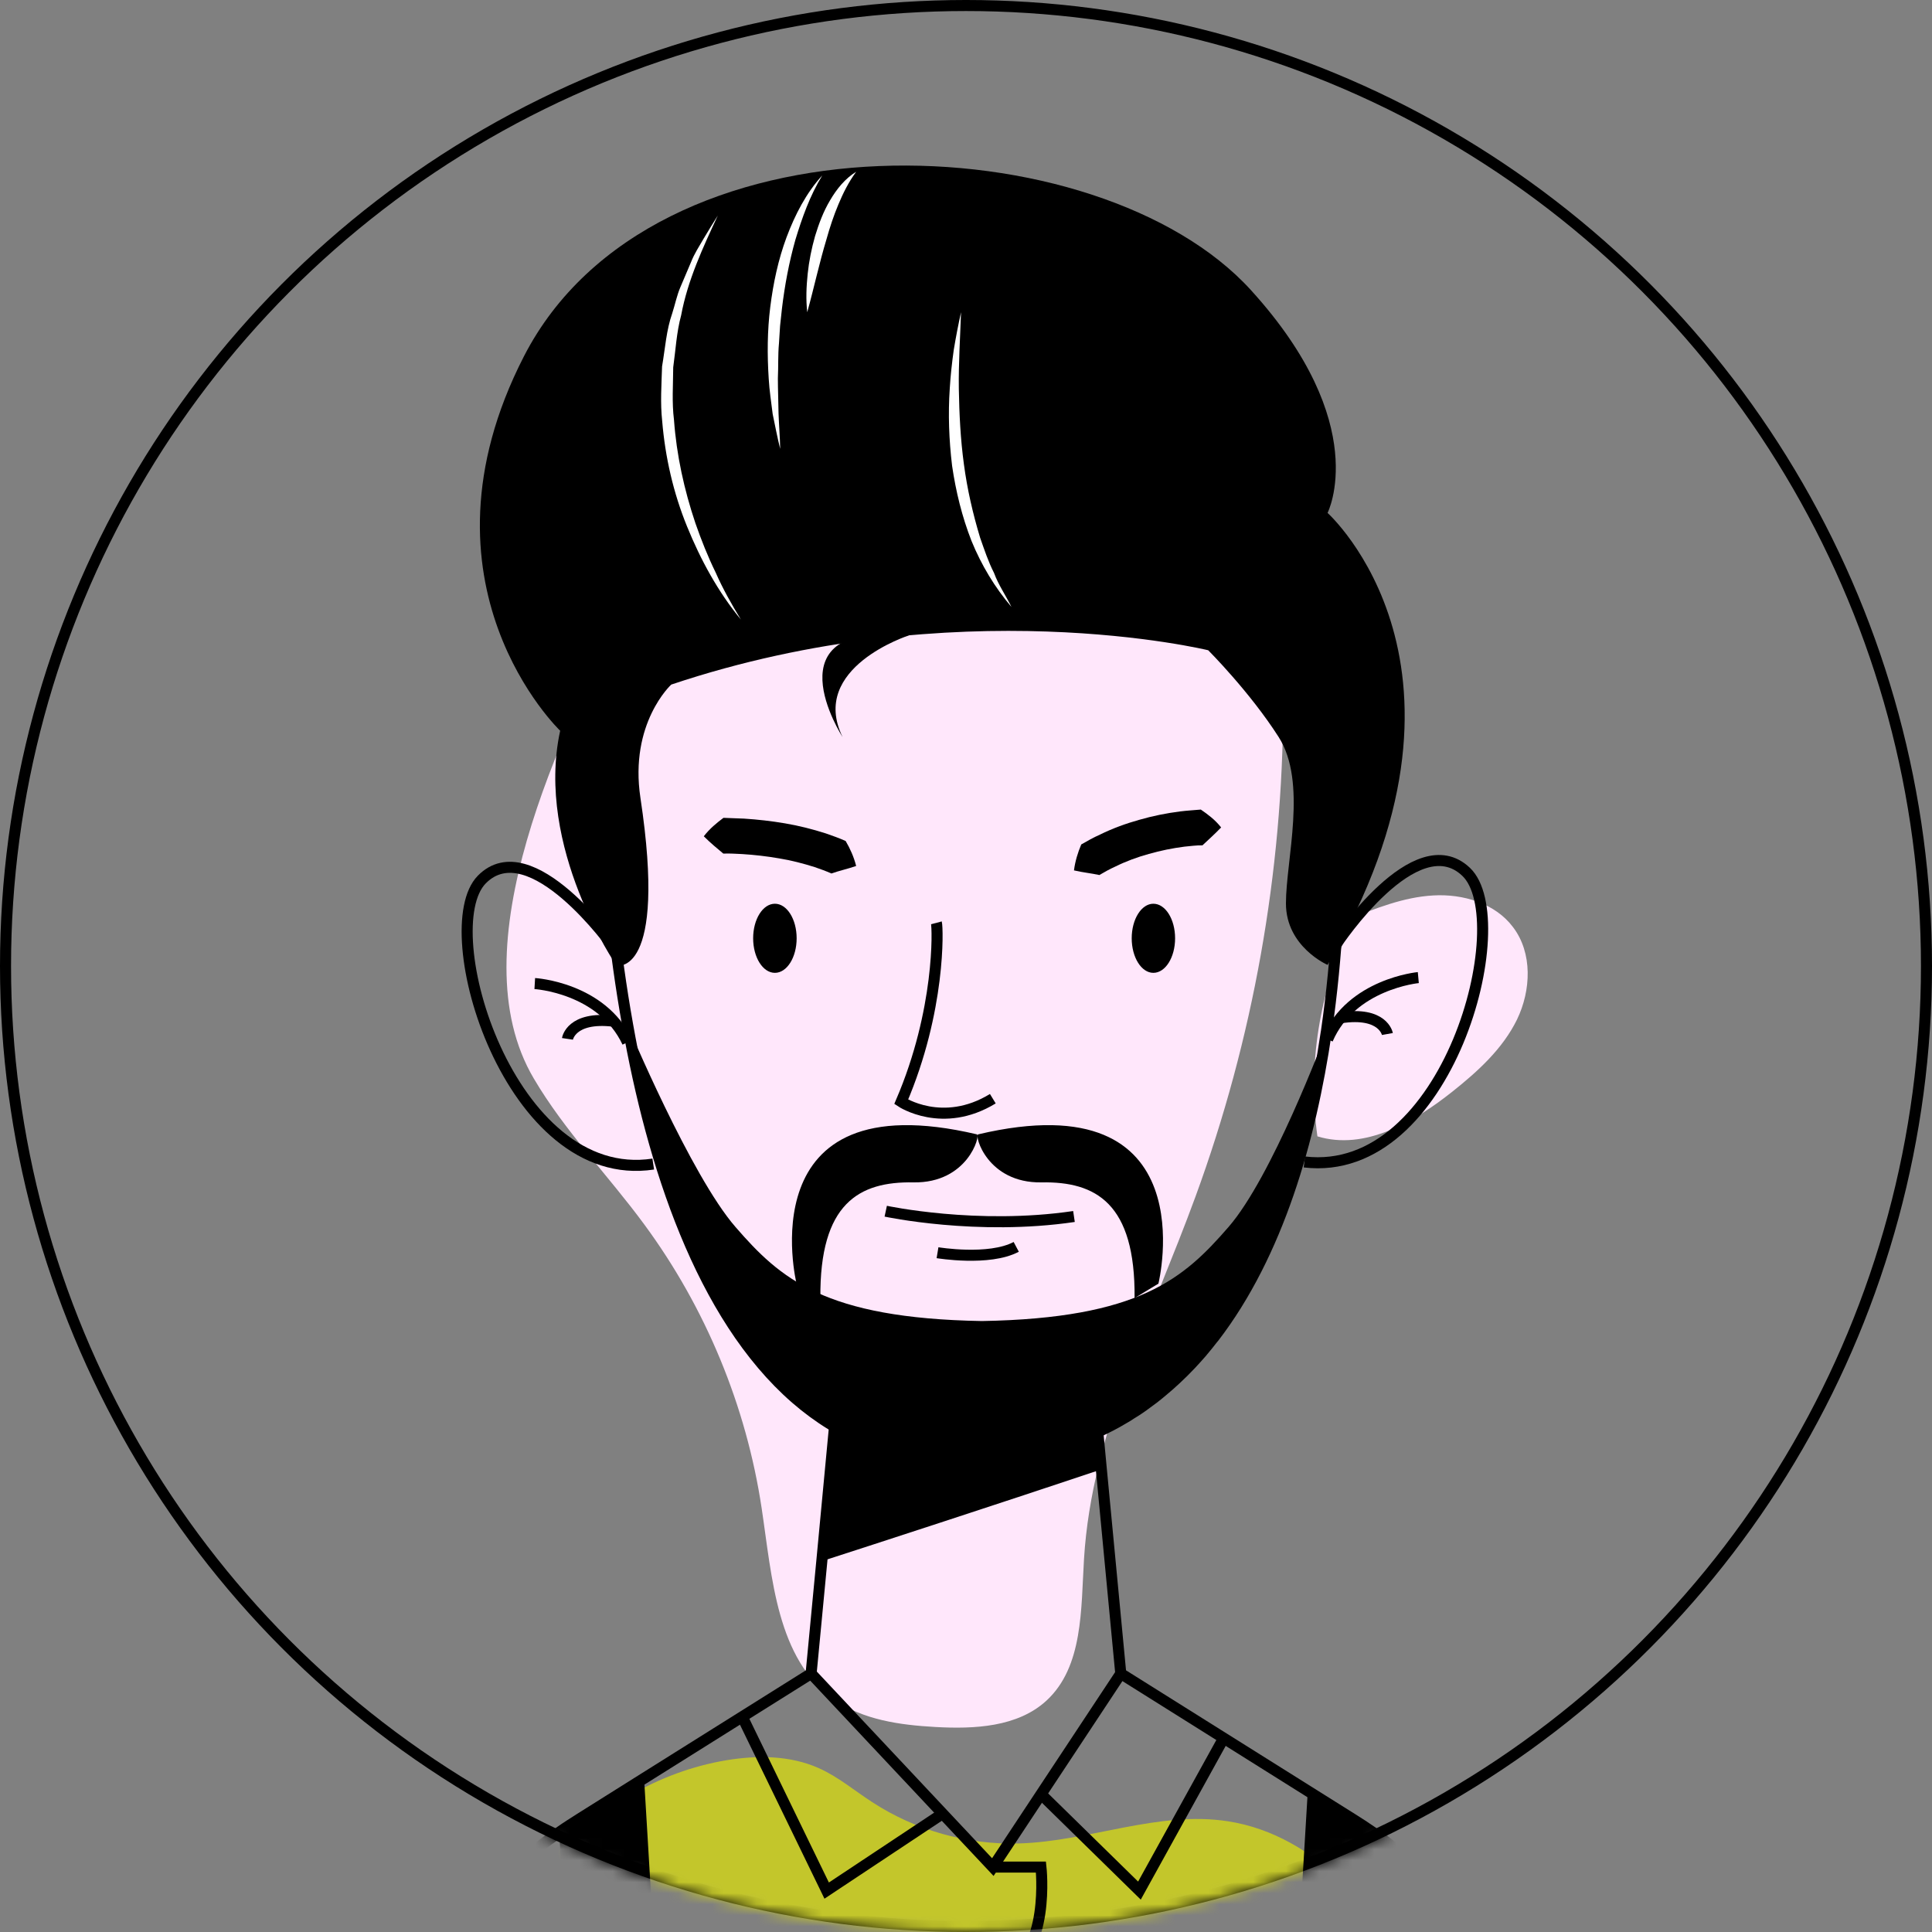 <svg width="175" height="175" viewBox="0 0 175 175" fill="none" xmlns="http://www.w3.org/2000/svg" xmlns:xlink="http://www.w3.org/1999/xlink">
	<rect x="0" y="0" width="175" height="175" fill="#808080" stroke="none"/>
	<desc>
			Created with Pixso.
	</desc>
	<defs/>
	<circle id="Ellipse 5" cx="87.5" cy="87.5" r="87" stroke="#000000" stroke-opacity="1" stroke-width="1"/>
	<mask id="mask6_327" mask-type="alpha" maskUnits="userSpaceOnUse" x="0" y="0" width="175" height="175">
		<circle id="Ellipse 4" cx="87.5" cy="87.5" r="87.5" fill="#D9D9D9" fill-opacity="1"/>
	</mask>
	<g mask="url(#mask6_327)">
		<path id="Vector" d="M48.35 97.69C51.16 102.47 55.1 106.47 58.38 110.94C63.92 118.47 67.6 127.36 68.99 136.61C69.94 142.91 70.34 150.27 75.54 153.94C78.17 155.79 81.51 156.25 84.72 156.43C88.26 156.63 92.17 156.44 94.78 154.05C98.13 150.97 97.91 145.75 98.19 141.2C98.89 129.73 104.34 119.18 108.29 108.38C113.5 94.16 116.2 79.02 116.23 63.88C116.24 57.76 115.6 51.1 111.45 46.6C107.98 42.85 102.73 41.36 97.68 40.52C83.53 38.17 63.79 40.33 56.72 54.67C50.92 66.42 41.32 85.79 48.35 97.69Z" fill="#FFE7FB" fill-opacity="1" fill-rule="nonzero"/>
		<path id="Vector" d="M40.58 185C44.07 172.86 53.35 161.52 65.81 159.44C68.61 158.98 71.58 159 74.17 160.16C75.92 160.94 77.4 162.2 79.01 163.24C82.92 165.79 87.61 167.11 92.27 166.98C98.65 166.8 104.92 163.99 111.22 164.97C119.37 166.23 125.25 173.44 129 180.78C135.69 193.9 138.14 209.13 135.9 223.68C135.64 225.35 65.42 223.35 58.84 223.31C50.31 223.26 42.76 224 39.36 215.01C36.11 206.42 38.15 193.43 40.58 185Z" fill="#C3C62B" fill-opacity="1" fill-rule="nonzero"/>
		<path id="Vector" d="M122.35 83.92C119.5 89.77 118.44 96.48 119.33 102.93C123.62 104.24 128.07 101.65 131.58 98.86C133.88 97.03 136.12 94.99 137.41 92.35C138.69 89.7 138.83 86.32 137.05 83.98C135.43 81.82 132.52 80.95 129.82 81.11C127.13 81.26 124.57 82.29 122.06 83.3L122.35 83.92Z" fill="#FFE7FB" fill-opacity="1" fill-rule="nonzero"/>
		<path id="Vector" d="M88.49 102.75C88.83 102.83 87.66 107.18 82.74 107.1C77.83 107.01 74.23 108.98 74.31 117.58L72.15 116.27C72.15 116.27 67.62 97.83 88.49 102.75Z" fill="#000000" fill-opacity="1" fill-rule="nonzero"/>
		<path id="Vector" d="M88.6 102.75C88.25 102.83 89.42 107.18 94.34 107.1C99.25 107.01 102.85 108.98 102.77 117.58L104.93 116.27C104.93 116.27 109.46 97.83 88.6 102.75Z" fill="#000000" fill-opacity="1" fill-rule="nonzero"/>
		<path id="Vector" d="M54.56 66.77C54.56 66.77 54.37 78.97 56.85 92.84C59.07 105.34 63.46 119.18 72.08 126.68C76.08 130.15 80.97 132.26 86.98 132.27C91.76 132.27 95.88 131.35 99.44 129.71C100.24 129.34 101.02 128.94 101.75 128.5C102 128.36 102.25 128.21 102.48 128.05C102.98 127.75 103.45 127.43 103.91 127.08C104.1 126.94 104.28 126.81 104.48 126.66C104.74 126.45 105.01 126.25 105.27 126.02C105.7 125.67 106.11 125.3 106.52 124.92C106.97 124.5 107.42 124.06 107.85 123.6C108.19 123.24 108.54 122.85 108.87 122.47C108.9 122.43 108.93 122.39 108.96 122.36C109.26 122.01 109.55 121.64 109.83 121.28C109.88 121.23 109.92 121.18 109.95 121.14C115.78 113.55 118.71 103.18 120.13 93.52C120.14 93.49 120.14 93.48 120.14 93.48C122.21 79.34 121.05 66.77 121.05 66.77" stroke="#000000" stroke-opacity="1" stroke-width="1"/>
		<path id="Vector" d="M75.6 129.08L75.59 129.22L74.44 141.41L73.47 151.59L58.34 161.08L52.53 164.73C51.9 165.13 51.27 165.53 50.66 165.96C40.33 173.11 33.06 183.93 30.38 196.26L25 221.04" stroke="#000000" stroke-opacity="1" stroke-width="1"/>
		<path id="Vector" d="M99.44 129.71L99.76 133.1L101.52 151.59L118.46 162.22L122.46 164.73C123.73 165.52 124.96 166.37 126.14 167.28C135.51 174.39 142.09 184.66 144.61 196.26L150 221.04" stroke="#000000" stroke-opacity="1" stroke-width="1"/>
		<path id="Vector" d="M55.59 85.78C55.59 85.78 48.06 75.18 43.64 79.67C39.23 84.16 46.18 107.43 59.17 105.44" stroke="#000000" stroke-opacity="1" stroke-width="1"/>
		<path id="Vector" d="M121.07 85.47C121.07 85.47 128.24 74.63 132.8 78.97C137.37 83.31 131.2 106.8 118.15 105.25" stroke="#000000" stroke-opacity="1" stroke-width="1"/>
		<path id="Vector" d="M48.44 89.09C48.44 89.09 54.51 89.45 56.84 94.41" stroke="#000000" stroke-opacity="1" stroke-width="1"/>
		<path id="Vector" d="M51.4 94.1C51.4 94.1 51.71 92.04 55.58 92.5" stroke="#000000" stroke-opacity="1" stroke-width="1"/>
		<path id="Vector" d="M128.47 88.55C128.47 88.55 122.41 89.11 120.25 94.14" stroke="#000000" stroke-opacity="1" stroke-width="1"/>
		<path id="Vector" d="M125.67 93.66C125.67 93.66 125.3 91.6 121.44 92.19" stroke="#000000" stroke-opacity="1" stroke-width="1"/>
		<path id="Vector" d="M120.25 87.4C120.25 87.4 116.48 85.76 116.48 81.83C116.48 77.9 118.44 70.86 115.82 66.76C113.21 62.67 109.44 58.9 109.44 58.9C109.44 58.9 86.67 53.34 60.8 62.01C60.8 62.01 56.99 65.5 58.01 72.27C60.47 88.55 55.84 87.46 55.84 87.46C55.84 87.46 48.44 76.75 50.74 66.19C50.74 66.19 36.86 52.95 47.45 32.29C59.17 9.45 99.55 11.14 113.31 26.28C124.36 38.43 120.25 46.46 120.25 46.46C120.25 46.46 135.97 60.54 120.25 87.4Z" fill="#000000" fill-opacity="1" fill-rule="nonzero"/>
		<path id="Vector" d="M67.11 56.12C65.04 53.61 63.46 50.71 62.23 47.68C60.99 44.64 60.25 41.4 59.98 38.13C59.8 36.49 59.92 34.84 59.97 33.19C60.25 31.57 60.35 29.91 60.9 28.35C61.15 27.57 61.31 26.76 61.63 26.01L62.59 23.75C62.89 22.98 63.34 22.3 63.75 21.59C64.17 20.89 64.59 20.2 65.02 19.52C63.65 22.46 62.29 25.39 61.7 28.55C61.28 30.09 61.2 31.7 60.98 33.27C60.97 34.86 60.85 36.46 61.05 38.04C61.28 41.22 61.97 44.36 62.99 47.39C63.52 48.91 64.11 50.4 64.82 51.85C65.47 53.33 66.26 54.73 67.11 56.12Z" fill="#FFFFFF" fill-opacity="1" fill-rule="nonzero"/>
		<path id="Vector" d="M74.48 15.89C73.36 17.72 72.65 19.73 72.04 21.74C71.47 23.77 71.08 25.85 70.83 27.94L70.66 29.51L70.56 31.09C70.46 32.15 70.51 33.21 70.46 34.27C70.46 35.33 70.51 36.39 70.52 37.46C70.56 38.52 70.65 39.59 70.67 40.66C70.41 39.62 70.21 38.57 69.99 37.51C69.86 36.44 69.69 35.37 69.63 34.3C69.49 32.14 69.5 29.97 69.77 27.81C70.04 25.66 70.49 23.52 71.25 21.48C72.01 19.46 73.02 17.48 74.48 15.89Z" fill="#FFFFFF" fill-opacity="1" fill-rule="nonzero"/>
		<path id="Vector" d="M73.12 28.28C72.99 27.12 73.04 25.95 73.16 24.8C73.28 23.65 73.51 22.51 73.83 21.38C74.17 20.27 74.58 19.16 75.19 18.14C75.78 17.13 76.55 16.17 77.55 15.56C76.86 16.5 76.37 17.49 75.94 18.52C75.51 19.54 75.16 20.61 74.86 21.68C74.21 23.83 73.74 26.04 73.12 28.28Z" fill="#FFFFFF" fill-opacity="1" fill-rule="nonzero"/>
		<path id="Vector" d="M87.05 28.28C86.97 30.6 86.82 32.9 86.85 35.2C86.89 37.49 87 39.78 87.31 42.05C87.61 44.31 88.12 46.53 88.78 48.71C89.16 49.79 89.52 50.88 90.04 51.9C90.44 52.99 91.1 53.93 91.62 54.98C90.11 53.21 88.89 51.18 88 49C87.14 46.81 86.58 44.51 86.24 42.19C85.96 39.86 85.87 37.51 86.03 35.18C86.1 34.01 86.23 32.85 86.39 31.7C86.58 30.55 86.8 29.41 87.05 28.28Z" fill="#FFFFFF" fill-opacity="1" fill-rule="nonzero"/>
		<path id="Vector" d="M82.34 57.55C82.34 57.55 73.24 60.46 76.32 66.76C76.32 66.76 69.45 56.15 82.34 57.55Z" fill="#000000" fill-opacity="1" fill-rule="nonzero"/>
		<path id="Vector" d="M63.75 75.75C64.3 75.04 64.91 74.55 65.53 74.08L67.4 74.15C68.64 74.23 69.88 74.37 71.11 74.58C72.35 74.79 73.58 75.1 74.8 75.49C75.4 75.7 76.01 75.91 76.6 76.18C77 76.86 77.34 77.61 77.55 78.44C76.7 78.73 76.01 78.87 75.31 79.12C74.82 78.9 74.31 78.72 73.79 78.54C72.74 78.21 71.67 77.93 70.56 77.75C69.46 77.56 68.34 77.43 67.21 77.36C66.65 77.34 66.08 77.29 65.52 77.32C64.95 76.84 64.38 76.38 63.75 75.75Z" fill="#000000" fill-opacity="1" fill-rule="nonzero"/>
		<path id="Vector" d="M72.16 84.99C72.16 86.72 71.28 88.12 70.19 88.12C69.1 88.12 68.22 86.72 68.22 84.99C68.22 83.26 69.1 81.86 70.19 81.86C71.28 81.86 72.16 83.26 72.16 84.99Z" fill="#000000" fill-opacity="1" fill-rule="nonzero"/>
		<path id="Vector" d="M110.61 74.95C109.99 75.59 109.45 76.07 108.92 76.57C108.37 76.56 107.83 76.64 107.28 76.69C106.19 76.83 105.11 77.05 104.06 77.35C103.01 77.64 101.98 78.02 101.01 78.5C100.52 78.72 100.04 78.99 99.58 79.26C98.85 79.1 98.15 79.04 97.28 78.84C97.39 78 97.63 77.22 97.94 76.49C98.49 76.17 99.05 75.86 99.63 75.6C100.77 75.04 101.97 74.6 103.19 74.26C104.4 73.91 105.64 73.66 106.89 73.5C107.51 73.42 108.14 73.39 108.77 73.33C109.42 73.78 110.06 74.25 110.61 74.95Z" fill="#000000" fill-opacity="1" fill-rule="nonzero"/>
		<path id="Vector" d="M102.51 84.99C102.51 86.72 103.39 88.12 104.47 88.12C105.56 88.12 106.44 86.72 106.44 84.99C106.44 83.26 105.56 81.86 104.47 81.86C103.39 81.86 102.51 83.26 102.51 84.99Z" fill="#000000" fill-opacity="1" fill-rule="nonzero"/>
		<path id="Vector" d="M84.82 83.59C84.95 84.08 85.19 91.51 81.63 99.8C81.63 99.8 85.38 102.3 89.93 99.52" stroke="#000000" stroke-opacity="1" stroke-width="1"/>
		<path id="Vector" d="M80.23 109.71C80.23 109.71 88.49 111.49 97.28 110.19" stroke="#000000" stroke-opacity="1" stroke-width="1"/>
		<path id="Vector" d="M84.92 113.47C84.92 113.47 89.59 114.25 92.05 112.94" stroke="#000000" stroke-opacity="1" stroke-width="1"/>
		<path id="Vector" d="M120.13 93.52C118.71 103.18 115.78 113.55 109.95 121.14C107.15 124.76 103.7 127.75 99.44 129.71C95.88 131.35 91.76 132.27 86.98 132.27C80.97 132.26 76.08 130.15 72.08 126.68C63.46 119.18 59.07 105.34 56.85 92.84C56.85 92.84 62.56 106.48 66.62 111.14C70.67 115.81 74.67 119.41 88.94 119.66C103.21 119.41 107.23 115.81 111.28 111.14C115.2 106.63 119.84 94.28 120.13 93.52Z" fill="#000000" fill-opacity="1" fill-rule="nonzero"/>
		<path id="Vector" d="M73.47 151.59L89.93 169.12L101.52 151.59" stroke="#000000" stroke-opacity="1" stroke-width="1"/>
		<path id="Vector" d="M67.23 155.5L74.88 171.25L85.38 164.28" stroke="#000000" stroke-opacity="1" stroke-width="1"/>
		<path id="Vector" d="M94.3 162.52L103.21 171.25L110.84 157.44" stroke="#000000" stroke-opacity="1" stroke-width="1"/>
		<path id="Vector" d="M89.93 169.12L94.29 169.12C94.29 169.12 95.19 177.14 90.77 178.62L89.93 221.03" stroke="#000000" stroke-opacity="1" stroke-width="1"/>
		<path id="Vector" d="M61.93 221.04L53.42 221.04L50.66 165.96C51.27 165.53 51.9 165.13 52.53 164.73L58.34 161.08L61.93 221.04Z" fill="#000000" fill-opacity="1" fill-rule="nonzero"/>
		<path id="Vector" d="M126.14 167.28L123.46 221.04L114.94 221.04L118.46 162.22L122.46 164.73C123.73 165.52 124.96 166.37 126.14 167.28Z" fill="#000000" fill-opacity="1" fill-rule="nonzero"/>
		<path id="Vector" d="M99.76 133.1C90.89 136.07 79.16 139.89 74.44 141.41L75.59 129.22C78.86 131.15 82.63 132.26 86.98 132.27C91.76 132.27 95.88 131.35 99.44 129.71L99.76 133.1Z" fill="#000000" fill-opacity="1" fill-rule="nonzero"/>
	</g>
</svg>
